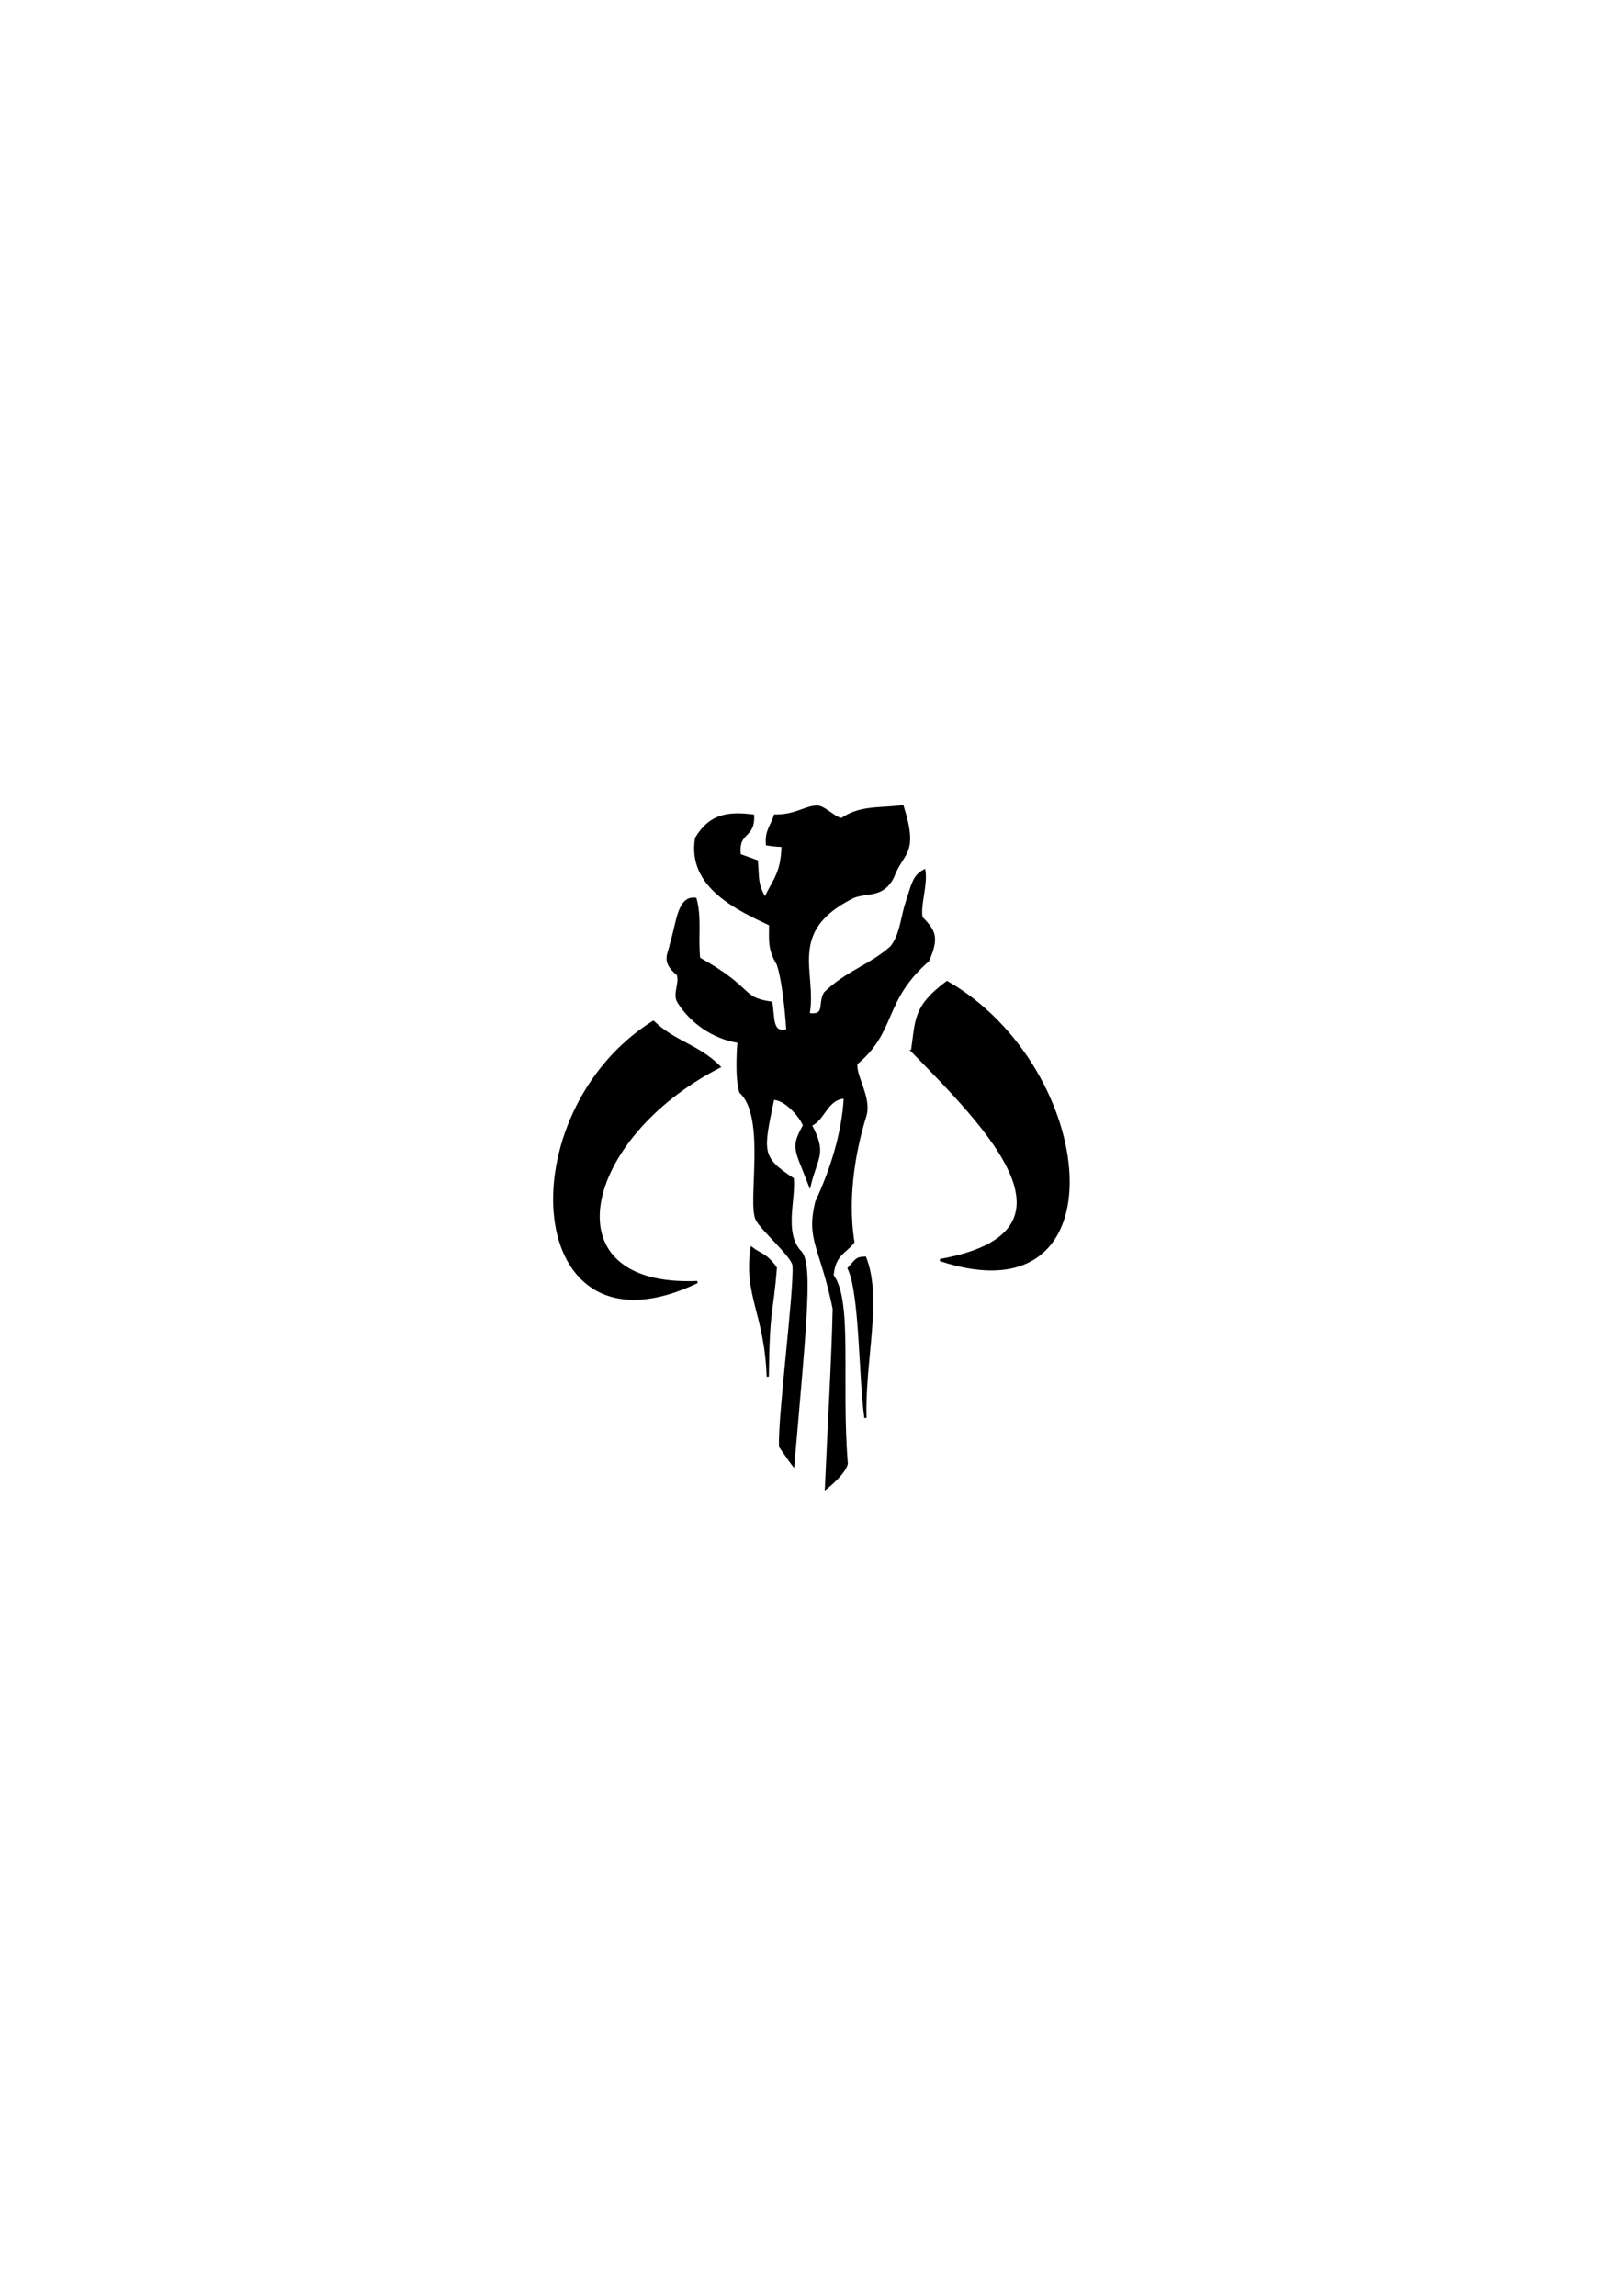 <?xml version="1.0" encoding="UTF-8" standalone="no"?>
<!-- Created with Inkscape (http://www.inkscape.org/) -->

<svg
   xmlns:dc="http://purl.org/dc/elements/1.1/"
   xmlns:cc="http://creativecommons.org/ns#"
   xmlns:rdf="http://www.w3.org/1999/02/22-rdf-syntax-ns#"
   xmlns:svg="http://www.w3.org/2000/svg"
   xmlns="http://www.w3.org/2000/svg"
   xmlns:sodipodi="http://sodipodi.sourceforge.net/DTD/sodipodi-0.dtd"
   xmlns:inkscape="http://www.inkscape.org/namespaces/inkscape"
   width="210mm"
   height="297mm"
   id="svg20324"
   version="1.1"
   inkscape:version="0.92.1 r15371"
   sodipodi:docname="mandalorian.svg">
  <defs
     id="defs20326" />
  <sodipodi:namedview
     id="base"
     pagecolor="#ffffff"
     bordercolor="#666666"
     borderopacity="1.0"
     inkscape:pageopacity="0.0"
     inkscape:pageshadow="2"
     inkscape:zoom="0.60938539"
     inkscape:cx="-526.61867"
     inkscape:cy="413.9703"
     inkscape:document-units="px"
     inkscape:current-layer="layer1"
     showgrid="false"
     inkscape:window-width="1920"
     inkscape:window-height="1016"
     inkscape:window-x="0"
     inkscape:window-y="27"
     inkscape:window-maximized="1" />
  <g
     inkscape:label="Calque 1"
     inkscape:groupmode="layer"
     id="layer1">
    <g
       id="g20872"
       transform="matrix(2.429,0,0,2.429,-339.131,-580.353)">
      <path
         sodipodi:nodetypes="cccc"
         inkscape:connector-curvature="0"
         id="path20354"
         d="m 271.143,444.615 c 4.349,4.157 8.889,4.654 13.333,9.048 -27.828,14.256 -34.997,44.631 -4.476,43.333 -35.051,16.829 -38.241,-33.938 -8.857,-52.381 z"
         style="fill:#000000;fill-opacity:1;stroke:#000000;stroke-width:0.439px;stroke-linecap:butt;stroke-linejoin:miter;stroke-opacity:1" />
      <path
         sodipodi:nodetypes="cccc"
         inkscape:connector-curvature="0"
         id="path20356"
         d="m 323.238,450.472 c 0.931,-6.286 0.355,-8.857 7.048,-13.857 30.179,17.32 35.489,68.205 -1.381,55.952 30.768,-5.529 9.084,-26.975 -5.667,-42.095 z"
         style="fill:#000000;fill-opacity:1;stroke:#000000;stroke-width:0.439px;stroke-linecap:butt;stroke-linejoin:miter;stroke-opacity:1" />
      <path
         sodipodi:nodetypes="cccc"
         inkscape:connector-curvature="0"
         id="path20358"
         d="m 290.952,490.139 c 1.614,1.31 2.895,1.179 4.857,4 -0.742,9.675 -1.432,7.306 -1.619,21.905 -0.464,-12.814 -4.702,-16.421 -3.238,-25.905 z"
         style="fill:#000000;fill-opacity:1;stroke:#000000;stroke-width:0.439px;stroke-linecap:butt;stroke-linejoin:miter;stroke-opacity:1" />
      <path
         sodipodi:nodetypes="ccccc"
         inkscape:connector-curvature="0"
         id="path20360"
         d="m 310.476,494.234 c 2.442,5.059 2.214,21.864 3.381,30.095 -0.348,-11.551 3.235,-23.934 -0.048,-32.238 -1.59,0.06 -1.568,0.101 -3.333,2.143 z"
         style="fill:#000000;fill-opacity:1;stroke:#000000;stroke-width:0.439px;stroke-linecap:butt;stroke-linejoin:miter;stroke-opacity:1" />
      <path
         sodipodi:nodetypes="cccccccccccccccccccscccccccccccccccsscccccccccccccc"
         inkscape:connector-curvature="0"
         id="path20362"
         d="m 288.547,411.028 3.441,1.233 c 0.324,3.349 -0.124,4.466 1.643,7.516 1.905,-3.963 3.378,-5.025 3.553,-10.572 -1.604,-0.052 -3.155,-0.309 -3.155,-0.309 -0.231,-2.886 1.053,-3.878 1.589,-5.804 4.072,0.031 5.859,-1.602 8.327,-1.827 1.532,-0.103 3.581,2.324 5.101,2.542 3.879,-2.675 7.85,-1.955 12.286,-2.619 3.1,9.839 -0.032,9.061 -1.947,14.316 -2.057,4.007 -5.12,2.872 -7.922,3.958 -13.793,6.788 -7.524,15.092 -9.053,23.601 3.657,0.467 2.009,-1.965 3.256,-4.209 4.309,-4.279 9.189,-5.527 13.381,-9.286 1.802,-2.261 2.084,-5.404 2.857,-8.19 1.454,-4.452 1.584,-6.085 3.81,-7.238 0.487,2.968 -1.038,6.889 -0.571,9.476 2.594,2.694 3.405,3.888 1.333,8.667 -9.319,8.148 -6.492,14.181 -14.452,20.744 -0.288,2.648 2.934,6.916 1.797,10.559 -1.72,5.511 -3.983,15.487 -2.393,25.364 -1.654,2.138 -3.813,2.459 -4.19,6.714 3.866,5.203 1.51,21.222 2.857,37.905 -0.524,2.098 -4.19,4.952 -4.19,4.952 0.546,-12.402 1.351,-26.155 1.571,-36.143 -2.591,-12.654 -5.374,-13.712 -3.524,-21.476 3.085,-6.674 5.328,-13.754 5.762,-21.048 -3.728,0.145 -4.196,4.507 -6.857,5.524 3.06,5.847 1.222,6.207 -0.219,12.162 -2.899,-7.546 -3.662,-7.511 -1.143,-12.081 -0.841,-2.089 -3.972,-5.455 -6.22,-5.324 -2.223,10.665 -2.624,11.743 3.963,16.1 0.344,4.207 -1.925,10.705 1.333,14.476 2.603,2.084 1.293,13.812 -1.238,43.143 -1.01,-1.299 -0.83,-1.196 -2.667,-3.762 -0.22,-6.337 3.082,-31.6 2.714,-36.429 -0.139,-1.827 -6.186,-6.999 -7.381,-9.19 -1.803,-3.306 2.186,-20.747 -3.333,-25.714 -0.987,-3.151 -0.363,-10.113 -0.363,-10.113 -5.298,-0.806 -9.754,-4.22 -12.119,-8.036 -0.987,-1.63 0.5,-3.715 -0.101,-5.524 -3.347,-2.68 -1.649,-4.219 -1.417,-6.042 1.384,-4.342 1.472,-9.645 4.976,-9.196 1.085,3.899 0.263,8.1 0.738,12.006 11.158,6.229 8.137,7.984 14.524,8.905 0.527,3.027 -0.061,6.448 3.238,5.524 0,0 -0.604,-9.522 -1.952,-13.286 -1.766,-3.021 -1.531,-4.418 -1.524,-7.952 -6.313,-3.02 -16.539,-7.532 -14.905,-17.381 2.775,-4.677 6.404,-5.234 11.476,-4.571 0.175,4.703 -3.238,2.99 -2.691,7.937 z"
         style="fill:#000000;fill-opacity:1;stroke:#000000;stroke-width:0.439px;stroke-linecap:butt;stroke-linejoin:miter;stroke-opacity:1" />
    </g>
  </g>
</svg>
